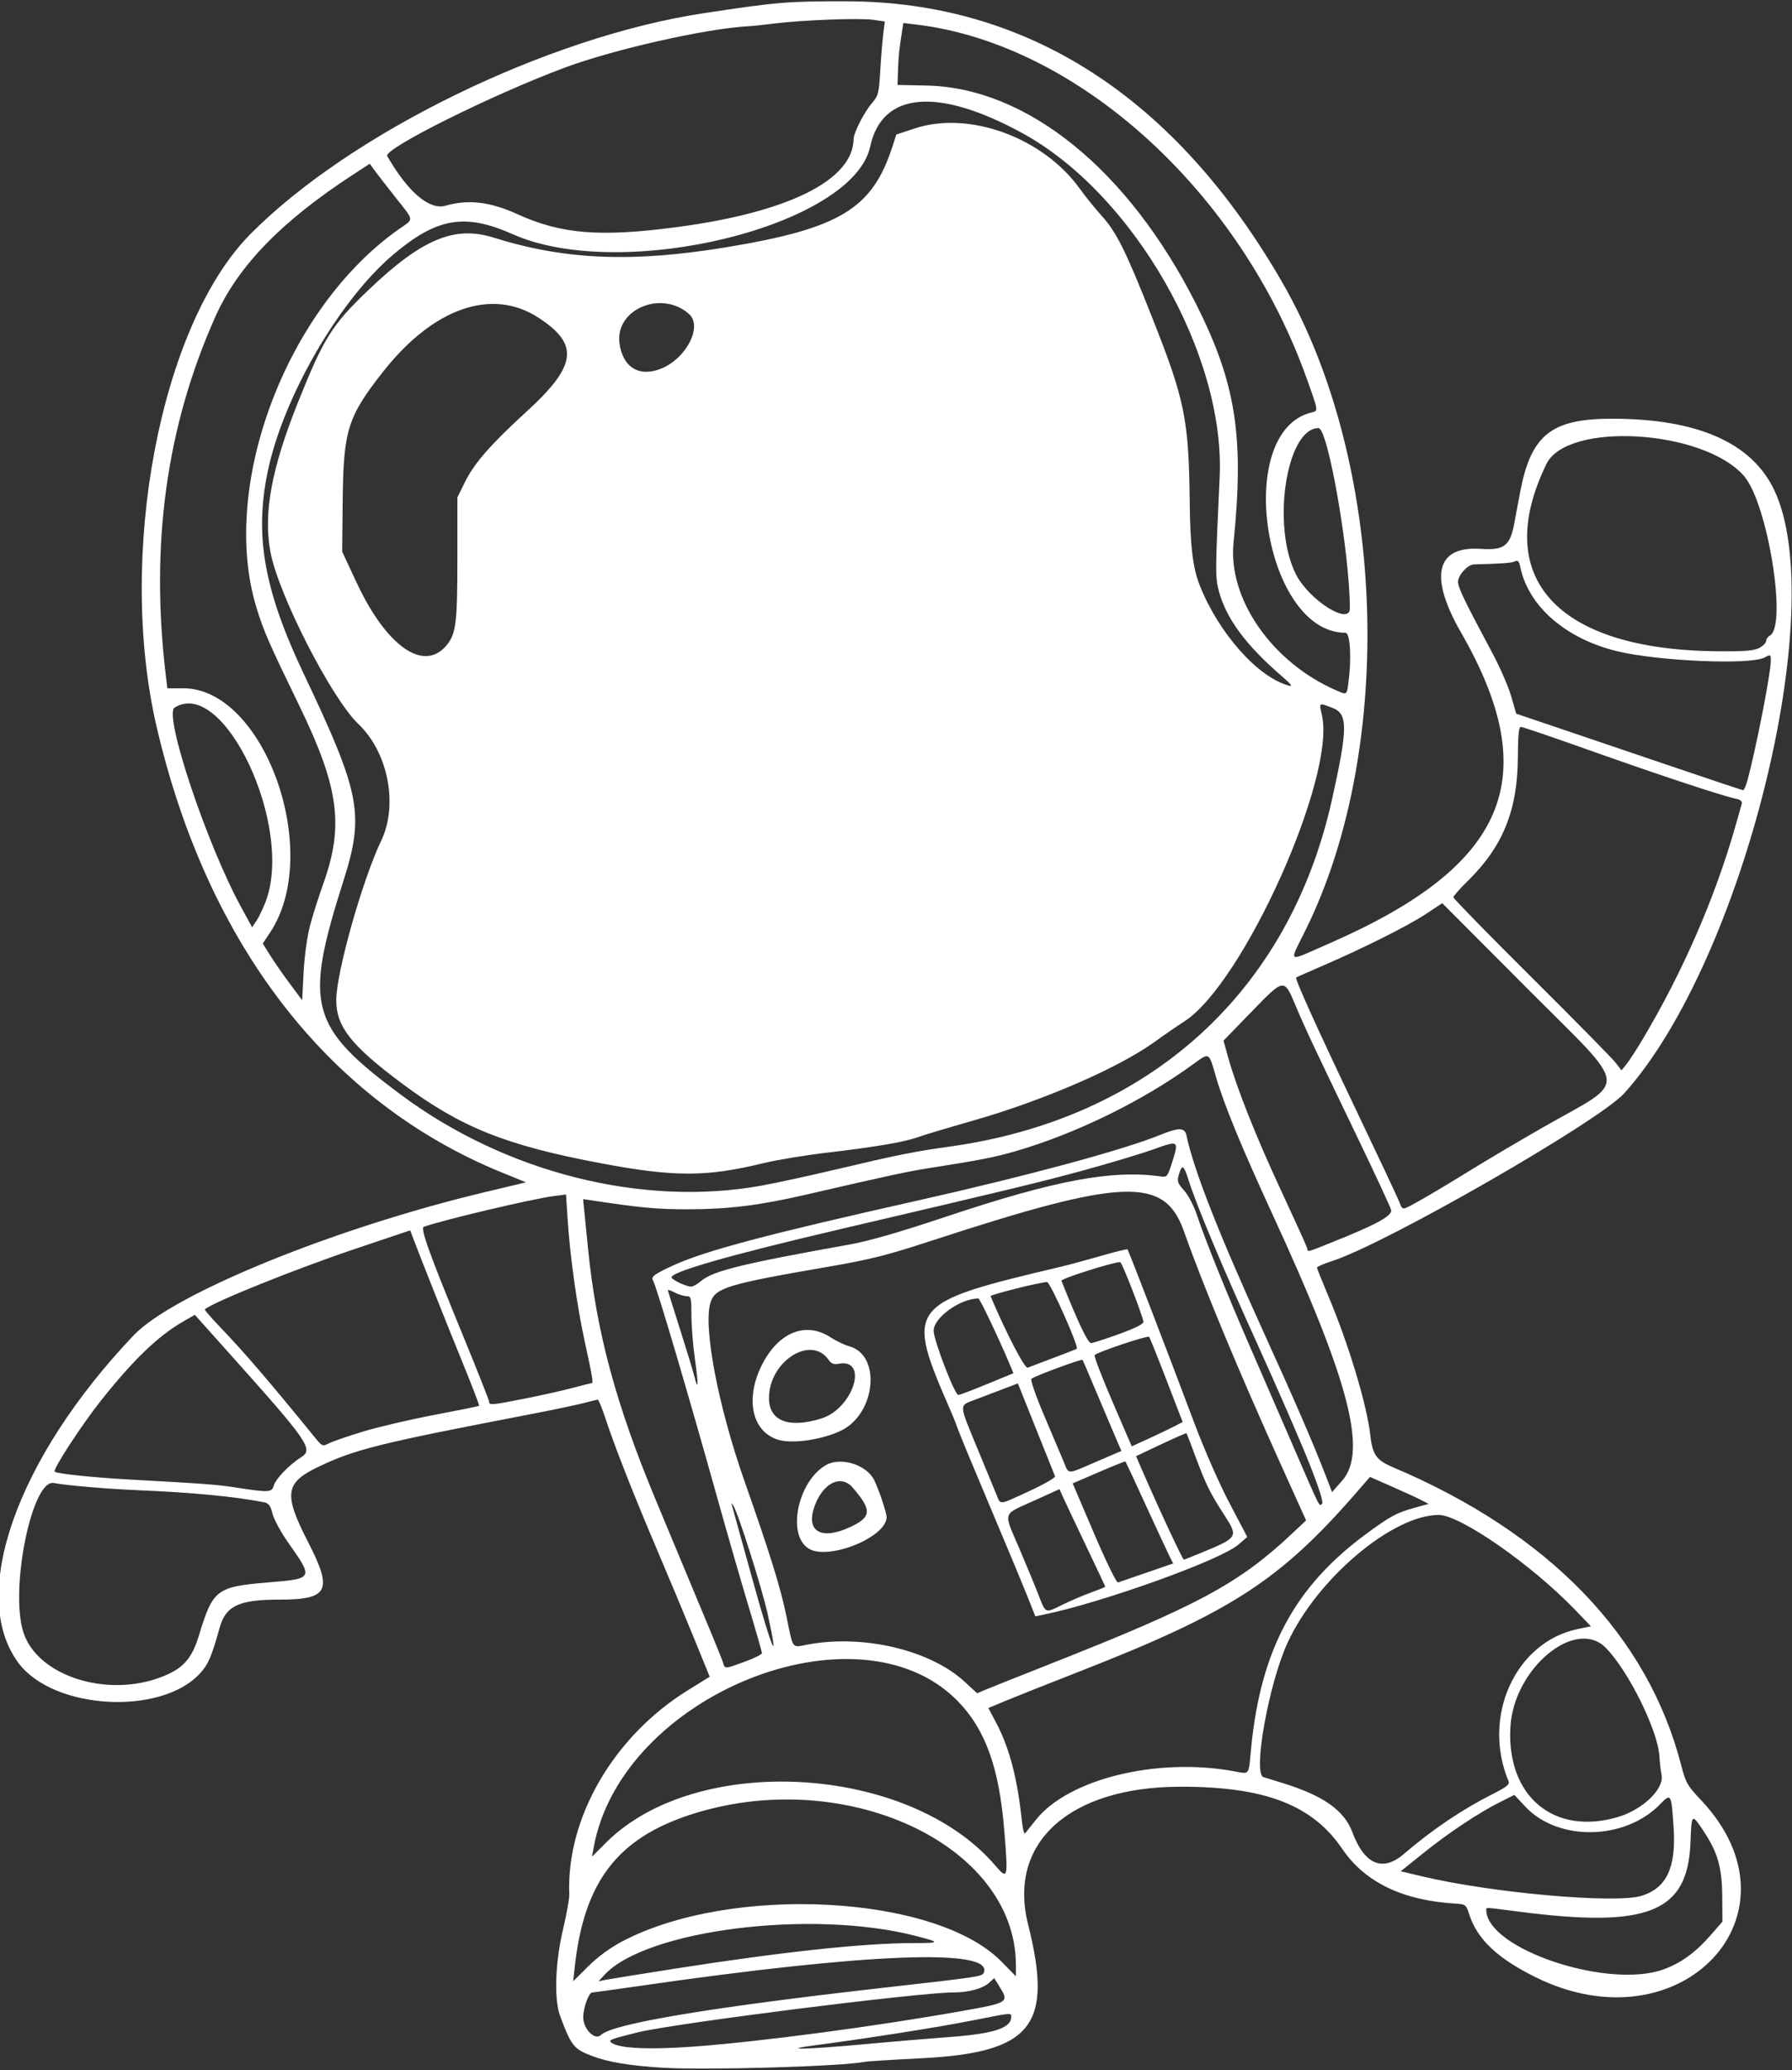<?xml version="1.0" encoding="UTF-8" standalone="no"?>
<svg id="svg4207"  xmlns:rdf="http://www.w3.org/1999/02/22-rdf-syntax-ns#" xmlns="http://www.w3.org/2000/svg" height="880" viewBox="0 0 762 880" width="762" version="1.1" xmlns:cc="http://creativecommons.org/ns#" xmlns:dc="http://purl.org/dc/elements/1.1/" style="fill:#fff;">
<rect x="0" y="0" width="762" height="880" fill="#333333" stroke="none"/>
<path id="path4217" d="m282 879.01c-14.365-0.89-23.319-2.377-30.313-5.035-7.7-2.926-8.819-4.331-13.507-16.973-2.647-7.138-2.108-22.864 1.267-37 1.51-6.325 2.689-12.954 2.619-14.731-1.277-32.562 18.905-67.239 50.514-86.793l9.205-5.695-6.778-16.641c-3.73-9.15-10.71-25.86-15.52-37.14-9.973-23.386-17.987-43.754-21.936-55.75-1.494-4.537-3.016-8.245-3.384-8.238-0.367 0.007-3.081 0.654-6.03 1.439-2.949 0.785-13.749 3.04-24 5.011-63.189 12.151-73.151 14.631-88.819 22.116-14.157 6.763-14.799 11.514-4.319 31.922 10.646 20.731 8.761 24.5-12.259 24.5-17.163 0-22.755 2.637-25.346 11.954-3.392 12.195-4.792 15.481-8.21 19.264-16.449 18.21-62.295 15.71-77.266-4.21-21.479-28.59-1.044-86.8 48.92-139.37 16.76-17.63 85.106-45.5 149.05-60.78l17.778-4.248-10.265-4.184c-73.54-29.97-125.2-96.63-146.79-189.43-17.01-73.07 1.541-170.7 39.78-209.4 42.5-43.001 126.29-83.871 192.62-93.952 31.31-4.759 35.98-5.149 61-5.097 77.02 0.16 140.08 40.918 185.46 119.88 43.828 76.253 48.203 196.33 9.997 274.32-7.512 15.336-8.901 14.452 9.852 6.267 75.608-32.999 91.438-70.375 55.953-132.11-13.761-23.94-10.687-36.892 8.442-35.578 9.799 0.673 12.39-1.265 14.135-10.573 0.542-2.893 1.662-8.86 2.489-13.26 4.615-24.563 13.166-31.475 38.96-31.494 36.321-0.027 59.456 10.09 69.092 30.214 24.038 50.199-13.334 200.65-63.724 256.54-10.684 11.85-100.93 63.709-123.91 71.204-3.712 1.211-6.75 2.503-6.75 2.872 0 0.369 2.185 5.845 4.857 12.168 8.494 20.11 16.349 46.09 17.781 58.81 0.974 8.653 2.531 10.894 9.665 13.915 66.279 28.066 108.43 71.651 122.59 126.77 1.881 7.319 2.59 8.565 8.331 14.63 45.758 48.341-8.507 106.18-70.584 75.235-15.96-7.96-24.46-16.01-27.83-26.37-1.421-4.363-1.601-4.508-5.888-4.763-22.508-1.34-38.548-9.086-48.176-23.264-12.71-18.71-32.88-26.47-68.75-26.43-47.28 0.04-73.57 23.74-64.85 58.46 10.847 43.206 1.706 54.619-45.648 56.991-12.1 0.606-22.9 1.291-24 1.522-9.122 1.916-67.395 3.617-85.5 2.495zm13-9.008c28.493-2.1 77.109-8.542 113.9-15.091 20.175-3.592 20.275-3.659 15.984-10.603l-2.12-3.43-2.13 1.966c-2.723 2.513-8.727 4.145-15.277 4.152-14.955 0.016-119.18 13.2-134.35 16.996-11.037 2.76-12.216 3.194-11.264 4.146 2.614 2.614 15.705 3.305 35.264 1.864zm72.052-0.971c11.796-1.084 27.972-2.446 35.945-3.028 19.57-1.43 27-3.81 27-8.67 0-1.741 0.383-1.778-16.699 1.606-14.254 2.824-44.403 7.577-66.301 10.452-16.191 2.126-4.751 1.924 20.052-0.355zm-111.5-3.97c4.828-4.769 46.662-11.759 119.95-20.045 41.675-4.711 42.199-4.791 42.863-6.521 3.953-10.302-49.392-8.258-145.23 5.566-11.2 1.62-20.79 2.94-21.3 2.94-1.45 0-3.83 6.54-3.83 10.51 0 5.084 4.992 10.075 7.55 7.548zm9.034-39.777c46.475-24.419 133.23-19.846 161.16 8.495l6.261 6.354-0.017-4.817c-0.186-51.651-73.677-85.336-138.98-63.703-30.674 10.161-44.638 28.632-48.581 64.26l-0.705 6.375 6.424-6.375c4.109-4.078 9.315-7.894 14.447-10.59zm21.42 11.75c46.38-7.28 81.22-11.03 102.47-11.03 11.49 0 11.581-0.294 0.946-3.039-44.26-11.42-114.68-2.61-132.42 16.57l-2.5 2.704 3-0.603c1.65-0.332 14.475-2.404 28.5-4.604zm421.3 0.181c7.415-2.673 13.678-7.206 20.046-14.509l5.059-5.802-0.078-10.698c-0.089-12.304-1.914-18.727-7.87-27.699-5.134-7.735-5.157-7.716-5.639 4.769-1.146 29.711-17.946 36.471-72.98 29.367-14.88-1.93-13.84-1.87-13.84-0.75 0 16.5 51.614 33.853 75.299 25.316zm-9.32-31.29c10.648-3.27 14.78-11.982 13.68-28.843-0.958-14.685-1.085-14.909-5.739-10.114-14.969 15.425-43.386 15.932-57.33 1.024l-4.66-4.982-6.214 3.118c-9.069 4.55-21.845 13.061-32.634 21.739l-9.46 7.609 9.144 2.177c29.501 7.023 82.086 11.69 93.213 8.273zm-270.95-27.78c-2.149-26.728-8.059-43.1-19.901-55.131-42.309-42.986-142.99-2.39-154.7 62.377l-0.703 3.887 5.952-5.952c38.515-38.515 128.62-33.281 165.45 9.611 5.459 6.359 5.576 5.917 3.911-14.791zm169.83 10.046c12.465-10.645 24.866-19.005 38.002-25.62 5.846-2.944 7.164-4.017 6.599-5.373-11.486-27.573 2.959-59.229 29.532-64.716l5.498-1.135-6.498-6.771c-18.49-19.28-49.04-40.57-58.19-40.57-19.666 0-51.723 27.064-64.285 54.273-8.013 17.356-14.901 55.736-10.262 57.179 0.688 0.214 4.4 1.361 8.25 2.55 17.19 5.309 26.082 11.579 29.53 20.826 5.131 13.76 12.821 17.056 21.835 9.36zm-156.38-14.58c13.679-17.233 50.882-26.501 83.462-20.791 7.807 1.368 6.845 2.548 8.076-9.898 4.13-41.733 18.535-68.494 48.904-90.85 10.259-7.552 12.892-8.974 20.569-11.108l5.991-1.665-3.164-1.636c-1.74-0.9-7.351-3.478-12.468-5.73l-9.304-4.094-5.501 6.33c-32.877 37.829-53.594 51.209-118.63 76.618-12.699 4.961-26.475 10.43-30.615 12.153l-7.527 3.133 3.284 6.213c5.694 10.774 9.046 23.595 10.999 42.077 0.341 3.225 0.941 5.475 1.334 5 0.393-0.475 2.46-3.063 4.593-5.751zm247.53-1.207c10.592-3.145 19.749-12.002 18.513-17.906-0.345-1.65-0.761-5.25-0.923-8-0.646-10.932-13.165-36.218-22.774-46-12.826-13.058-39.096 8.669-40.571 33.555-1.748 29.496 18.479 46.45 45.754 38.35zm-241.51-65.05c62.832-24.766 80.278-34.154 102.8-55.319l6.073-5.708-10.578-23.412c-18.1-40.05-33.31-76.63-41.33-99.4-8.27-23.48-25.52-22.84-107.46 3.95-18.816 6.152-25.938 7.949-43.5 10.975-43.057 7.419-48.293 8.988-50.337 15.084-3.332 9.936 3.115 44.035 14.38 76.06 10.946 31.117 15.289 45.09 17.81 57.3 3.037 14.707 2.129 13.508 9.232 12.195 23.671-4.376 51.973 2.359 66.616 15.853l5.299 4.883 3.5-1.496c1.925-0.823 14.3-5.753 27.5-10.956zm-9.96-29.55c-2.042-5.116-9.123-22.1-15.737-37.743-6.614-15.642-12.634-30.164-13.377-32.271-0.743-2.107-1.986-5.283-2.762-7.059-20.054-45.906-19.524-46.611 46.837-62.342 3.3-0.782 10.85-2.826 16.779-4.543 5.928-1.716 10.947-2.946 11.153-2.732 0.467 0.484 18.238 46.654 28.208 73.285 4.298 11.481 10.678 26.043 15.082 34.427l7.633 14.531-3.791 3.277c-7.666 6.627-58.229 24.762-83.188 29.837l-3.124 0.635-3.712-9.302zm15.239 4.364c3.147-1.559 8.534-3.864 11.971-5.122 3.438-1.258 6.25-2.389 6.25-2.513 0-0.124-3.736-8.056-8.301-17.628s-8.953-18.858-9.75-20.636l-1.449-3.233-11.25 5.108c-13.15 5.971-12.636 4.239-5.91 19.914 2.937 6.844 6.608 15.706 8.158 19.694 3.238 8.329 2.779 8.132 10.281 4.416zm35.901-13.684 11.179-3.854-1.315-2.564c-0.73-1.42-5.24-11.12-10.04-21.57-4.794-10.45-8.817-19.109-8.941-19.243-0.124-0.133-5.222 1.914-11.329 4.551l-11.105 4.793 9.078 21.25c5.117 11.978 9.559 21.083 10.181 20.867 0.606-0.21 6.133-2.117 12.282-4.237zm23.304-8.475c15.519-6.399 15.654-6.626 9.538-16.081-5.964-9.219-7.801-12.942-12.131-24.591-2.011-5.409-3.749-9.95-3.863-10.091-0.114-0.141-4.987 1.999-10.83 4.755l-10.623 5.011 1.831 4.245c7.19 16.67 17.93 39.75 18.5 39.75 0.18 0 3.594-1.347 7.586-2.993zm-73.201-26.192c6.205-2.863 11.083-5.68 10.839-6.26-0.243-0.58-3.898-9.698-8.122-20.262l-7.679-19.208-6.66 2.536c-3.663 1.395-9.023 3.433-11.91 4.529-6.501 2.468-6.567 1.427 1.308 20.482 3.607 8.727 7.256 17.555 8.109 19.618 1.915 4.631 0.699 4.754 14.116-1.435zm28.347-12.415 10.709-4.6-3.498-8.15c-1.924-4.482-5.574-13.1-8.112-19.15s-4.752-11.188-4.922-11.418c-0.379-0.512-20.449 6.909-21.714 8.03-0.524 0.464 1.753 7.064 5.379 15.596 3.458 8.136 7.184 16.93 8.281 19.542 2.402 5.723 0.939 5.707 13.877 0.15zm33.065-14.988 3.694-1.912-6.887-17.859c-3.788-9.822-7.109-18.082-7.381-18.354-0.675-0.675-22.459 6.643-23.163 7.781-0.309 0.5 3.114 9.429 7.607 19.842l8.17 18.932 7.133-3.26c3.923-1.793 8.795-4.12 10.827-5.171zm-79.484-18.03 11.211-4.633-1.506-3.624c-4.14-9.95-12.77-28.13-13.36-28.13-7.77 0-19.06 8.12-19.06 13.7 0 4.001 8.956 27.289 10.5 27.304 0.55 0.005 6.045-2.075 12.211-4.624zm28.28-11.16c5.225-1.966 9.668-3.701 9.874-3.856 1.02-0.75-11.29-28.36-12.64-28.36-2.837 0-24.275 5.372-24.005 6.015 6.46 15.366 14.513 30.876 15.772 30.377 0.825-0.327 5.775-2.204 11-4.17zm28-10.174c6.944-2.535 10.408-4.293 10.227-5.191-0.766-3.809-9.178-25.355-9.895-25.344-3.198 0.05-25.319 7.072-24.979 7.929 6.864 17.298 11.259 26.549 12.589 26.499 0.857-0.033 6.283-1.784 12.058-3.893zm-132.17 91.24c-9.395-5.828-4.539-28.818 7.506-35.538 6.31-3.521 17.222-0.061 20.413 6.473 1.997 4.088 5.255 13.809 5.255 15.68 0 8.592-24.782 18.591-33.174 13.385zm17.942-9.255c8.909-4.215 9.041-7.136 0.757-16.719-5.095-5.894-13.109-1.588-16.446 8.836-3.259 10.183 3.572 13.616 15.689 7.884zm-30.855-36.989c-10.731-3.252-14.029-16.375-7.629-30.356 6.887-15.043 19.048-20.366 29.988-13.127 2.196 1.453 5.84 3.177 8.097 3.83 13.328 3.859 11.015 28.285-3.37 35.577-7.866 3.988-20.903 5.949-27.086 4.075zm18.289-9.025c13.608-4.203 20.418-25.772 7.349-23.274-2.005 0.383-3.077-0.051-4.247-1.722-7.51-10.71-25.31 0.74-25.31 16.28 0 9.749 8.306 13.01 22.202 8.718zm-280.83 109.97c9.434-3.575 13.153-7.662 16.249-17.857 5.908-19.456 7.443-20.624 29.481-22.453 19.279-1.6 19.266-1.574 8.396-16.984-3.029-4.294-6.004-9.781-6.612-12.194-0.894-3.552-1.608-4.486-3.75-4.91-12.08-2.39-30.311-4.14-53.14-5.09-13.312-0.554-31.035-2.063-36.093-3.073-9.333-1.863-18.926 45.599-12.878 63.717 6.091 18.247 35.154 27.632 58.352 18.843zm248.37-6.62c3.987-1.451 7.25-3.08 7.25-3.62s-2.655-9.817-5.899-20.616c-3.24-10.79-8.91-30.43-12.59-43.63-13.02-46.65-26.39-91.87-27.86-94.26-0.932-1.508 0.761-2.735 8.854-6.413 13.677-6.217 39.822-13.147 103.47-27.426 46.474-10.426 87.513-21.515 103.16-27.874 8.246-3.351 10.662-3.303 11.406 0.227 3.057 14.511 13.533 41.251 32.42 82.75 13.46 29.576 21.531 48.19 26.619 61.396l2.85 7.396 4.28-4.864c10.88-12.364 3.039-42.405-29.473-112.93-13.431-29.134-20.835-47.147-24.252-59-2.995-10.39-2.63-10.196-9.604-5.121-21.61 15.725-49.943 29.576-75.861 37.087-8.533 2.473-15.374 3.805-36.1 7.032-9.301 1.448-17.103 3.128-52.92 11.395-19.513 4.504-32.843 6.155-49.79 6.166-13.362 0.009-19.659-0.569-40.984-3.763l-3.775-0.565 0.537 5.385c0.296 2.962 0.986 9.885 1.534 15.385 3.559 35.702 11.877 66.557 28.972 107.48 23.681 56.688 27.833 66.722 28.456 68.77 0.85 2.792 0.556 2.804 9.3-0.379zm9.748-20.007c-2.46-11.16-12.57-43.08-14.68-46.36-0.861-1.333-0.922-1.333-0.552 0 0.229 0.825 4.2 15.147 8.825 31.827 8.396 30.28 11.344 36.969 6.407 14.537zm230.12-64.6c-3.597-9.063-13.364-31.505-21.704-49.87-15.175-33.418-26.067-59.343-29.469-70.142-2.081-6.605-2.776-7.026-4.128-2.5-0.871 2.917-0.642 3.621 2.228 6.862 1.808 2.042 4.182 6.605 5.462 10.5 3.279 9.98 12.528 32.923 22.529 55.888 4.791 11 13.19 30.338 18.665 42.973 11.44 26.4 10.73 24.994 11.99 23.734 0.622-0.622-1.363-6.838-5.573-17.445zm-440.25 9.918c0.725-2.889 6.556-8.975 11.728-12.239 5.266-3.324 3.046-6.547-29.778-43.229l-15.47-17.288-5.083 2.935c-10.622 6.13-21.141 16.27-34.914 33.64-8.336 10.52-20.492 29.19-19.589 30.1 0.887 0.887 16.516 2.514 32.61 3.396 31.71 1.737 36.521 2.105 45.126 3.449 13.061 2.041 14.682 1.96 15.365-0.762zm38.08-23.143c6.444-1.953 20.095-5.138 30.336-7.078 10.24-1.939 18.768-3.675 18.951-3.858 0.182-0.182-2.865-8.155-6.772-17.717-6.496-15.898-18.358-45.74-21.313-53.624l-1.214-3.239-23.466 7.899c-25.313 8.521-60.528 22.681-63.86 25.679-0.217 0.195 2.529 3.403 6.102 7.127 10.613 11.062 20.516 22.58 40.43 47.022 3.385 4.155 3.526 4.217 6.277 2.795 1.548-0.8 8.087-3.054 14.531-5.007zm69.093-14.065c6.985-1.39 16.013-3.415 20.062-4.5 4.05-1.085 7.655-1.973 8.012-1.973 0.771 0 0.329-2.607-3.132-18.5-3.112-14.287-6.116-35.847-7.087-50.862l-0.702-10.855-5.096 0.657c-9.29 1.198-46.506 9.98-55.343 13.06-1.623 0.566 2.048 10.779 16.587 46.156 6.138 14.936 11.16 27.649 11.16 28.25 0 1.53 1.2 1.42 15.538-1.433zm71.979-16.555c-0.814-5.73-1.489-14.13-1.499-18.668-0.017-7.644-0.169-8.25-2.068-8.25-1.127 0-3.377-0.687-5-1.526-1.62-0.84-2.95-1.32-2.95-1.06 0 0.262 2.268 7.586 5.041 16.276 2.772 8.69 5.53 17.729 6.128 20.088 1.783 7.029 1.925 4.224 0.348-6.871zm2.555-33.325c5.177-4.356 17.241-7.323 63.349-15.58 8.011-1.435 21.132-5.213 40-11.519 47.407-15.845 71.488-20.359 92.525-17.344 2.179 0.312 2.637-0.25 4.189-5.149 3.285-10.369 3.32-10.34-7.667-6.413-5.242 1.874-18.405 5.834-29.25 8.801-18.39 5.031-30.245 7.898-103.72 25.086-47.995 11.228-73.252 18.501-71.892 20.702 0.735 1.189 6.267 3.729 8.248 3.786 0.746 0.021 2.643-1.044 4.217-2.368zm267.48-16.151c19.493-7.755 26.618-11.612 26-14.074-0.31-1.234-6.692-14.984-14.183-30.556-19.731-41.014-22.228-46.332-26.439-56.312-4.967-11.773-4.787-11.798-18.776 2.627l-11.893 12.264 1.965 7.054c3.637 13.057 11.923 33.91 22.472 56.555 5.765 12.375 10.718 23.288 11.007 24.25 0.641 2.138-0.684 2.381 9.847-1.808zm38.282-18.141c3.664-2.034 12.962-7.593 20.662-12.353 7.7-4.76 22.1-13.274 32-18.92 36.32-20.715 37.036-14.596-6.858-58.624l-36.358-36.469-6.892 4.568c-7.539 4.997-26.661 14.588-43.892 22.014-6.05 2.607-11.15 4.87-11.334 5.029-0.618 0.533 8.982 21.736 25.787 56.954 9.185 19.25 17.283 36.462 17.995 38.25 1.581 3.969 0.867 4.005 8.889-0.449zm-279.84-6.33c6.325-1.149 20.725-4.279 32-6.954 24.913-5.912 33.226-7.583 47.5-9.549 85.11-11.72 144.68-65.65 162.88-147.48 6.824-30.675 6.851-36.558 0.177-39.082-5.934-2.245-5.688-2.418-4.425 3.11 6.011 26.314-33.578 114.3-58.612 130.26-2.762 1.761-8.397 5.637-12.522 8.612-15.538 11.206-47.288 24.949-77.665 33.616-10.359 2.956-20.747 6.072-23.084 6.924-5.612 2.048-17.627 4.096-38.469 6.558-9.383 1.109-21.611 3.124-27.172 4.48-24.232 5.906-37.908 5.914-69.111 0.037-40.461-7.62-59.581-15.284-84.502-33.87-21.65-16.15-28-24.18-28-35.41 0-11.764 11.064-51.037 19.116-67.855 7.296-15.239 2.934-37.546-9.691-49.563-11.466-10.913-34.085-55.164-37.431-73.229-3.05-16.47 0.504-35.576 11.902-63.978 10.876-27.1 14.332-32.577 29.95-47.461 22.647-21.583 36.444-27.333 53.079-22.119 30.407 9.531 59.15 10.694 99.353 4.022 47.942-7.956 61.637-16.286 70.213-42.706l1.67-5.144 7.885-2.606c22.99-7.581 54.29 3.79 69.96 25.428 2.475 3.419 6.589 8.525 9.143 11.349 6.732 7.443 10.471 14.967 22.229 44.734 13.493 34.159 15.136 42.349 15.532 77.399 0.213 18.904 1.319 28.004 4.314 35.5 8.115 20.314 24.665 38.91 37.783 42.453 1.885 0.509 1.148-0.489-3-4.061-15.199-13.089-23.631-24.504-26.72-36.171-1.549-5.852-1.532-8.175 0.353-48.317 2.46-52.31-36.73-120.59-84.01-146.36-35.96-19.606-59.58-17.506-64.58 5.743-7.28 33.8-105.58 57.917-151.99 37.293-20.383-9.058-32.249-7.04-50.812 8.642-22.894 19.34-46.726 60.457-53.352 92.048-5.743 27.377-1.627 50.58 15.298 86.234 24.173 50.924 25.847 59.674 16.837 88-16.842 52.95-14.441 61.898 24.364 90.813 44.608 33.239 102.84 47.898 153.62 38.671zm374.6-62.341c17.009-28.554 30.825-60.329 39.409-90.643 1.168-4.125 2.337-8.248 2.599-9.162 0.35-1.226-0.388-1.847-2.815-2.369-5.885-1.265-33.676-10.479-62.087-20.583-15.289-5.437-28.339-9.885-29-9.883-0.871 0.002-1.219 3.521-1.262 12.75-0.105 22.659-6.318 38.04-21.308 52.754-3.358 3.296-6.112 6.422-6.119 6.947-0.008 0.525 14.949 15.828 33.236 34.007 18.288 18.179 34.375 34.517 35.75 36.307l2.5 3.255 2.123-2.619c1.168-1.44 4.306-6.283 6.974-10.761zm-566.76-48.14c1.163-4.4 3.676-12.342 5.585-17.649 8.902-24.746 6.734-41.07-10.04-75.626-13.19-27.16-15.17-31.69-18.29-41.83-15.879-51.66 12.63-127.37 60.65-161.04 6.4-4.488 6.55-3.166-1.515-13.37-3.704-4.686-7.693-9.837-8.865-11.446l-2.13-2.925-6.819 4.443c-30.81 20.07-49.2 39.018-58.844 60.608-20.86 46.69-27.774 97.02-21.006 152.9l0.612 5.055 6.659-0.025c34.563-0.132 59.542 69.809 37.057 103.76l-3.143 4.745 3.08 4.954c1.694 2.725 5.462 8.151 8.373 12.058l5.293 7.104 0.614-11.851c0.36-6.946 1.489-15.163 2.728-19.851zm-18.843-10.273c12.073-31.996-17.882-95.647-38.773-82.389-4.683 2.972 13.602 57.798 28.217 84.61l4.777 8.764 1.895-2.856c1.042-1.571 2.79-5.229 3.884-8.129zm630.07-51.48c3.71-13.78 9.93-45.6 9.93-50.82 0-2.746-0.062-2.777-2.75-1.375-6.063 3.163-44.631 1.542-62.21-2.615-21.965-5.194-38.03-19.025-41.535-35.759-0.554-2.646-1.032-3.158-2.35-2.519-1.4 0.678-5.228 0.961-17.45 1.291-2.63 0.071-6.705 4.574-6.705 7.41 0 2.412 2.852 8.323 14.537 30.138 3.241 6.05 6.865 14.355 8.053 18.455l2.16 7.455 18.375 6.21c10.1 3.42 31.65 10.72 47.87 16.23 16.225 5.51 29.82 10.048 30.211 10.085 0.391 0.037 1.227-1.845 1.857-4.183zm-169.71-41.39c1.43-10.41 0.8-21.36-1.23-21.36-34.593 0-47.904-85.239-14.616-93.594 3.15-0.791 3.222-0.191-1.673-13.984-28.34-79.878-97.38-142.64-166.02-150.95l-5.685-0.688-0.565 3.607c-1.232 7.863-1.49 10.349-1.7 16.419l-0.219 6.312 12.427 0.259c42.732 0.89 85.781 35.829 114.6 93.006 16.904 33.543 20.461 56.259 15.86 101.29-2.443 23.906 16.365 50.945 43.696 62.822 4.537 1.972 4.43 2.037 5.139-3.138zm-383.68-15.778c4.24-4.92 4.82-9.42 4.82-37.09v-26.009l3.227-6.566c3.903-7.944 11.036-16.098 26.186-29.935 21.448-19.59 22.559-28.611 4.927-40.007-19.693-12.728-44.547-4.066-65.846 22.949-15.131 19.192-16.94 24.911-17.257 54.577l-0.235 22 6.153 13.179c12.593 26.973 28.37 38.133 38.029 26.903zm558.37 0.892c1.62-0.83 2.95-2.16 2.95-2.95 0-0.784 0.727-1.832 1.616-2.329 7.46-4.175-0.962-56.191-10.976-67.794-17.086-19.798-75.194-23.342-84.06-5.127-23.538 48.357 4.456 78.998 72.72 79.596 11.506 0.101 15.456-0.21 17.75-1.396zm-174.05-16.82c0-23.28-9.28-76.65-13.32-76.65-13.67 0-20.08 41.62-9.58 62.19 5.6 10.98 22.9 21.9 22.9 14.46zm-292.65-102.02c10.622-4.438 17.445-17.876 11.711-23.065-11.556-10.458-31.497-2.201-29.638 12.273 1.336 10.401 8.517 14.724 17.927 10.793zm6.65-60.098c47.46-6.317 74.82-20.01 75-37.532 0.026-2.561 4.585-11.461 7.717-15.065 2.784-3.204 3.026-4.139 3.605-13.935 0.341-5.775 0.916-12.826 1.277-15.669l0.656-5.169-4.85-0.727c-5.58-0.838-30.14 0.071-41.91 1.55-4.4 0.553-9.35 1.074-11 1.158-17.895 0.909-57.33 9.788-78.5 17.674-30.745 11.452-77.061 34.531-75.331 37.536 8.844 15.363 17.969 23.099 24.878 21.09 9.551-2.776 18.917-1.67 30.452 3.597 18.667 8.524 35.192 9.858 68 5.492z"/>
</svg>
